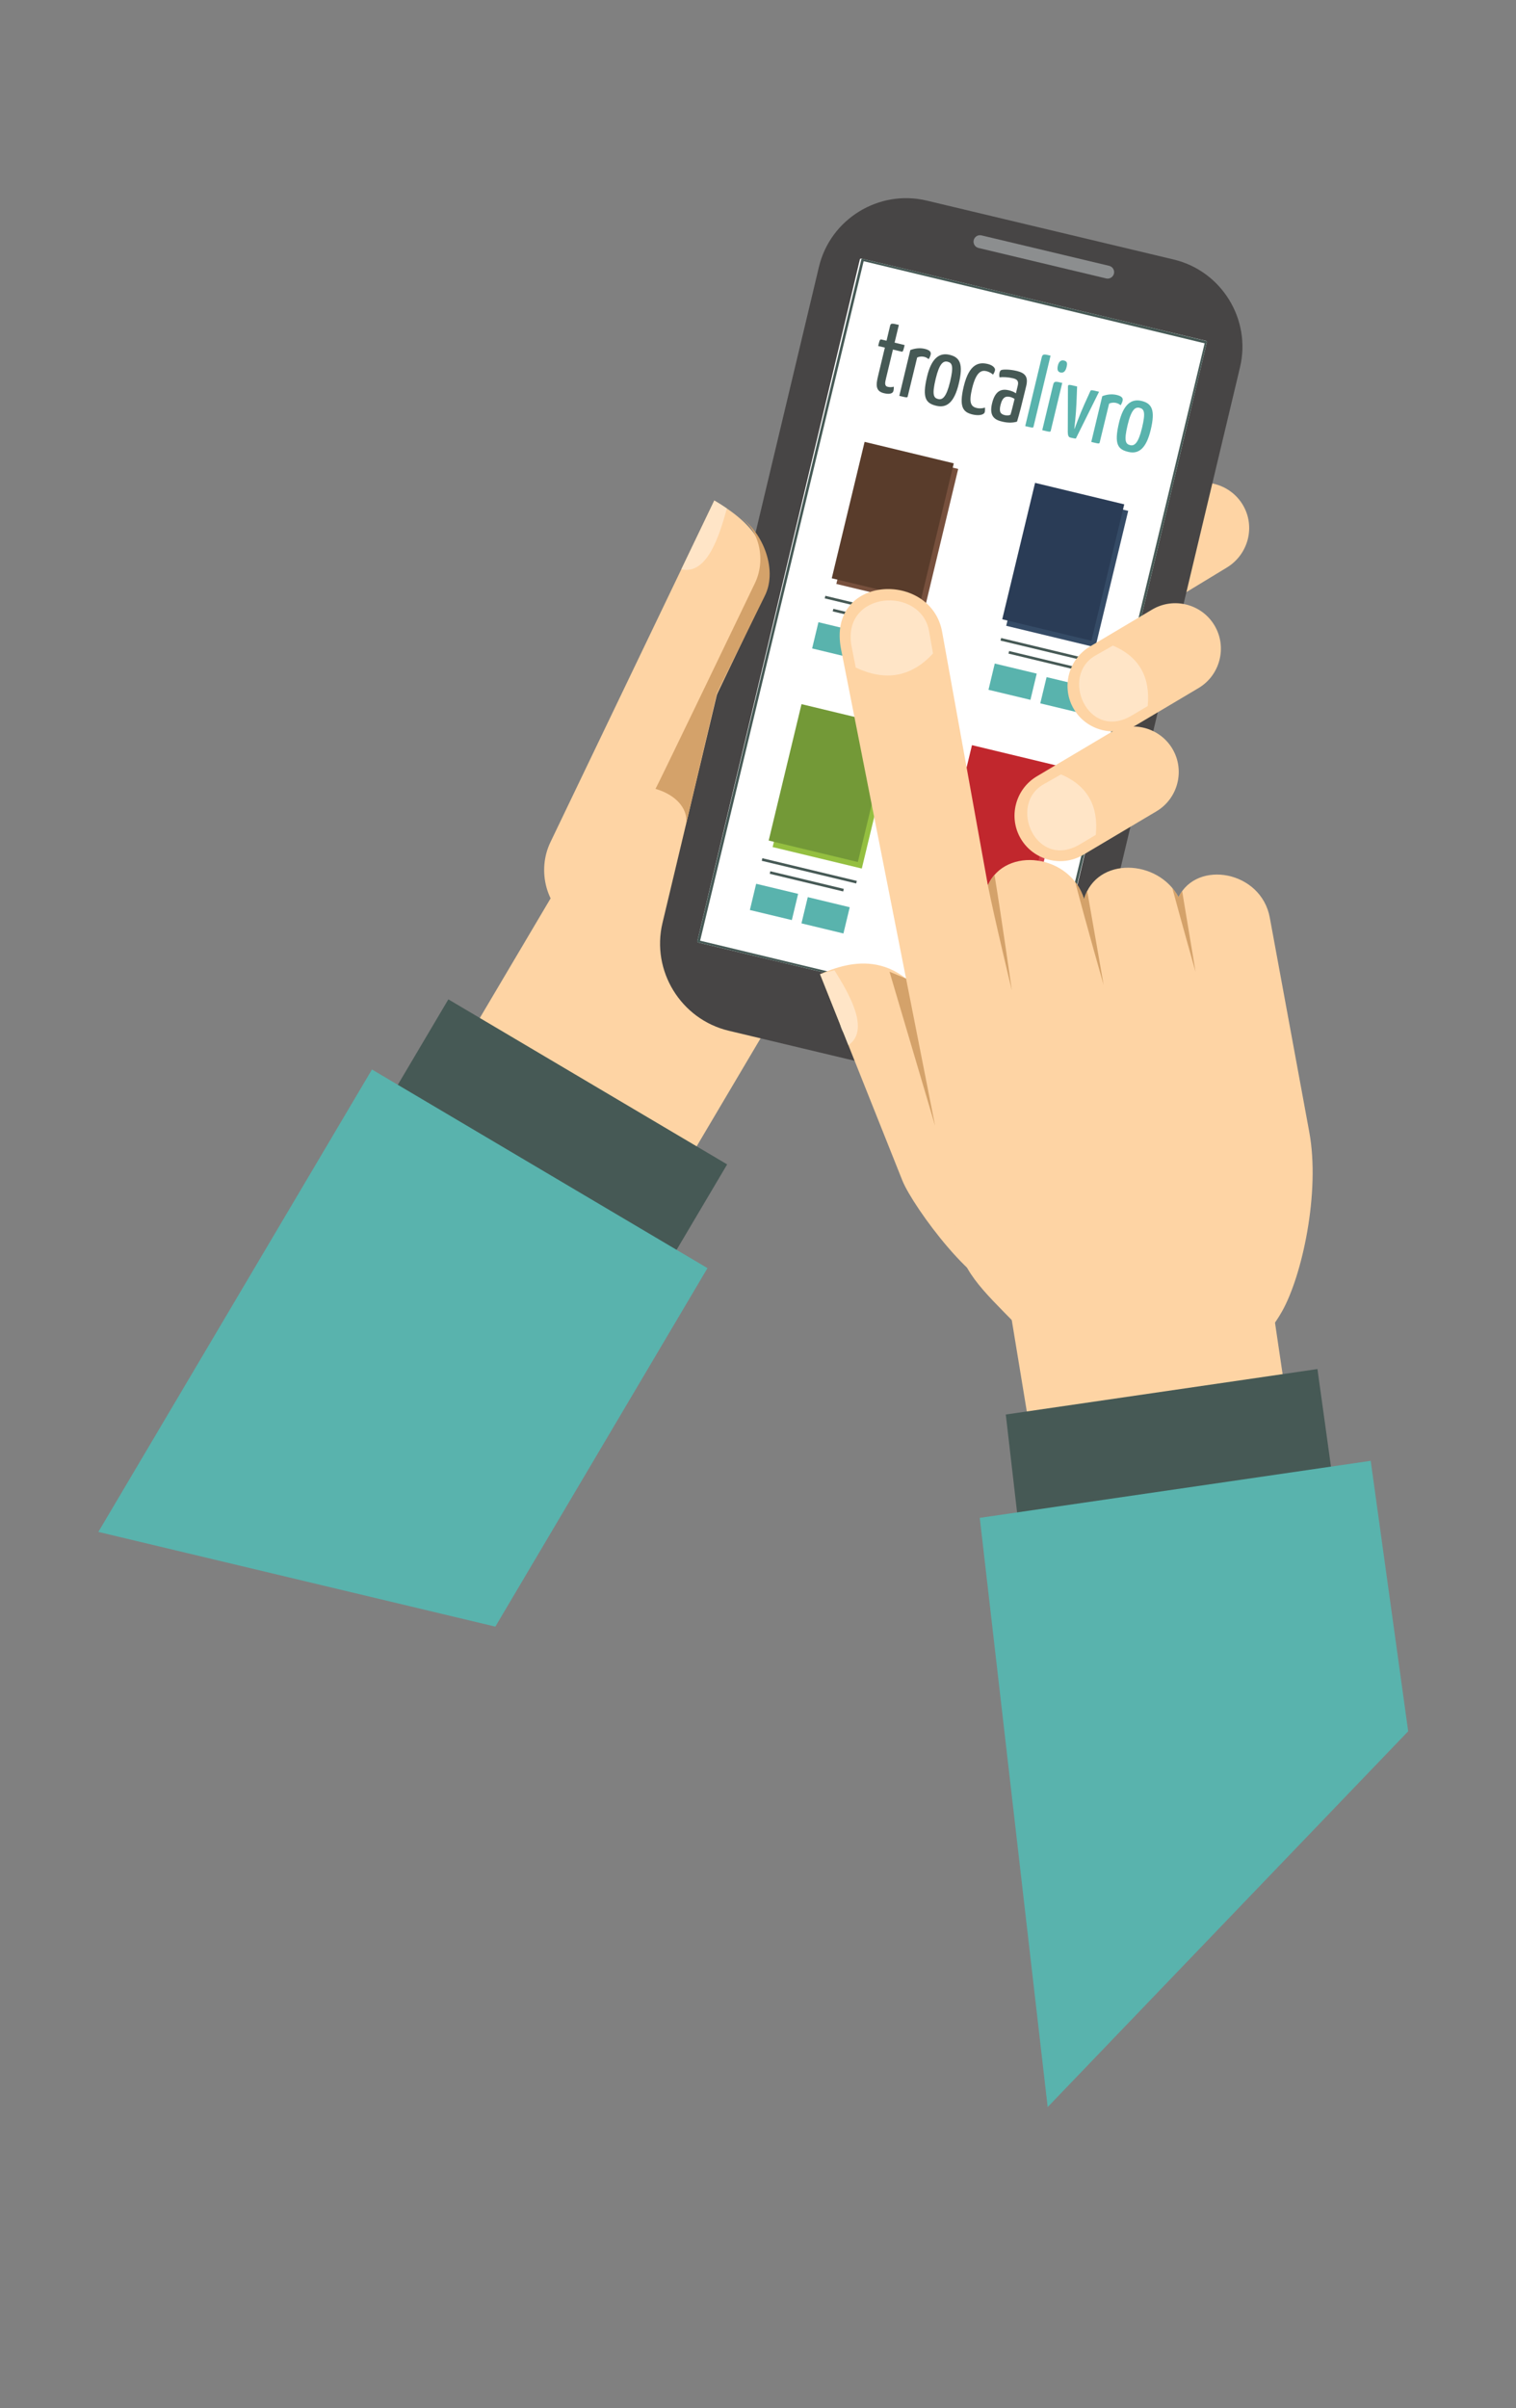 <?xml version="1.0" encoding="utf-8"?>
<!-- Generator: Adobe Illustrator 16.0.0, SVG Export Plug-In . SVG Version: 6.00 Build 0)  -->
<!DOCTYPE svg PUBLIC "-//W3C//DTD SVG 1.1//EN" "http://www.w3.org/Graphics/SVG/1.1/DTD/svg11.dtd">
<svg version="1.1" id="Layer_1" xmlns="http://www.w3.org/2000/svg" xmlns:xlink="http://www.w3.org/1999/xlink" x="0px" y="0px"
	 width="576.058px" height="914.79px" viewBox="0 0 576.058 914.79" enable-background="new 0 0 576.058 914.79"
	 xml:space="preserve">
<rect x="0" y="0" width="576.058" height="914.79" fill="#808080" stroke="none"/>
<g>
	<polygon fill-rule="evenodd" clip-rule="evenodd" fill="#FED4A4" points="169.039,409.173 251.43,457.932 289.743,393.202 
		383.969,325.438 261.5,252.948 	"/>
	<path fill-rule="evenodd" clip-rule="evenodd" fill="#FED4A4" d="M472.294,191.872L472.294,191.872
		c4.844,8.204,2.04,18.785-6.098,23.725l-143.315,87.016c-8.138,4.945-18.876,2.107-23.726-6.097l0,0
		c-4.85-8.204-2.046-18.774,6.097-23.719l143.316-87.021C456.717,180.829,467.444,183.667,472.294,191.872z"/>
	<g>
		<path fill-rule="evenodd" clip-rule="evenodd" fill="#474545" d="M352.129,76.202l93.883,22.394
			c18.185,4.338,29.514,22.764,25.175,40.942l-59.453,249.258c-4.338,18.18-22.758,29.508-40.942,25.17l-93.883-22.394
			c-18.184-4.338-29.507-22.759-25.175-40.942l59.453-249.253C315.524,83.193,333.945,71.87,352.129,76.202z"/>
		<g>
			<defs>
				<path id="XMLID_2_" d="M327.297,98.23l130.932,31.232c0.253,0.062,0.416,0.32,0.354,0.573l-61.756,258.906
					c-0.063,0.253-0.32,0.41-0.574,0.349l-130.925-31.228c-0.259-0.061-0.416-0.32-0.354-0.572l61.752-258.907
					C326.786,98.332,327.044,98.174,327.297,98.23z"/>
			</defs>
			<use xlink:href="#XMLID_2_"  overflow="visible" fill-rule="evenodd" clip-rule="evenodd" fill="#FFFFFF"/>
			<clipPath id="XMLID_5_">
				<use xlink:href="#XMLID_2_"  overflow="visible"/>
			</clipPath>
			<g clip-path="url(#XMLID_5_)">
				
					<rect x="295.001" y="110.5" transform="matrix(0.972 0.234 -0.234 0.972 66.922 -77.813)" fill-rule="evenodd" clip-rule="evenodd" fill="#FFFFFF" stroke="#465955" stroke-miterlimit="10" width="134.306" height="266.563"/>
				
					<rect x="323.555" y="173.557" transform="matrix(0.972 0.233 -0.233 0.972 56.159 -74.068)" fill-rule="evenodd" clip-rule="evenodd" fill="#77503D" width="34.86" height="53.313"/>
				
					<rect x="322.04" y="171.085" transform="matrix(0.972 0.234 -0.234 0.972 55.547 -73.79)" fill-rule="evenodd" clip-rule="evenodd" fill="#593C2B" width="34.858" height="53.312"/>
				
					<rect x="388.354" y="189.116" transform="matrix(0.972 0.234 -0.234 0.972 61.592 -88.776)" fill-rule="evenodd" clip-rule="evenodd" fill="#354B66" width="34.857" height="53.312"/>
				
					<rect x="386.838" y="186.644" transform="matrix(0.972 0.234 -0.234 0.972 60.981 -88.5)" fill-rule="evenodd" clip-rule="evenodd" fill="#2A3C56" width="34.857" height="53.312"/>
				<g>
					<path fill="#465955" d="M336.236,132.053l-2.544-0.61c0.558-2.32,0.669-2.61,1.304-2.457l1.869,0.449l1.364-5.688
						c0.255-1.046,0.813-0.912,3.322-0.31l-1.616,6.734l3.813,0.915c-0.567,2.357-0.629,2.62-1.227,2.476l-3.216-0.772
						l-2.615,10.885c-0.386,1.607-0.71,2.955,0.639,3.278c0.859,0.207,1.465,0.154,2.303-0.041c0.015,0.439,0.012,0.952-0.135,1.551
						c-0.333,1.384-2.161,1.262-3.621,0.911c-3.18-0.763-3.062-3.071-2.253-6.436L336.236,132.053z"/>
					<path fill="#465955" d="M345.904,132.988c1.701-0.659,3.657-0.902,5.49-0.461c1.907,0.458,2.482,1.19,2.241,2.2
						c-0.099,0.411-0.354,1.141-0.769,1.715c-0.489-0.436-1.051-0.728-1.686-0.881c-0.824-0.197-1.822-0.159-2.678,0.268
						l-3.567,14.693c-0.145,0.598-0.18,0.588-3.208-0.139L345.904,132.988z"/>
					<path fill="#465955" d="M360.82,134.79c3.928,0.943,5.314,3.414,3.492,11.007c-1.672,6.956-4.494,9.326-8.498,8.365
						c-3.854-0.926-5.559-2.72-3.539-11.136C353.92,136.178,356.891,133.846,360.82,134.79z M356.508,151.598
						c1.609,0.387,3.102-0.72,4.502-6.554c1.428-5.949,0.818-7.203-0.938-7.625c-1.648-0.396-3.121,0.634-4.521,6.47
						C354.068,150.062,354.786,151.185,356.508,151.598z"/>
					<path fill="#465955" d="M377.332,142.315c-0.517-0.48-1.449-1.061-2.457-1.303c-1.758-0.422-3.892-0.103-5.492,6.555
						c-1.265,5.276-0.543,6.873,1.741,7.421c1.197,0.287,2.427,0.108,3.161-0.152c0.023,0.719,0.02,1.232-0.096,1.717
						c-0.244,1.013-2.179,1.497-4.649,0.904c-3.552-0.854-5.23-2.761-3.336-10.653c2.155-8.977,6.062-9.267,9.167-8.521
						c1.721,0.414,2.936,1.456,2.701,2.428C377.974,141.125,377.746,141.742,377.332,142.315z"/>
					<path fill="#465955" d="M380.478,140.578c0.735-0.258,3.087-0.327,5.929,0.356c3.218,0.772,4.352,2.31,3.543,5.677
						l-0.477,1.982c-1.033,4.302-2.147,8.782-3.017,11.58c-1.154,0.356-3.072,0.608-5.505,0.024
						c-2.742-0.62-5.217-1.846-3.984-6.971c1.249-5.199,3.939-5.542,6.447-4.939c0.821,0.198,1.957,0.588,2.614,1.142l0.708-2.955
						c0.423-1.759-0.291-2.406-1.787-2.766c-1.871-0.448-3.942-0.55-5.136-0.361c-0.194-0.679-0.106-1.371,0.002-1.82
						C379.914,141.115,380.125,140.732,380.478,140.578z M383.839,150.801c-1.497-0.36-2.895-0.141-3.675,3.113
						c-0.657,2.731,0.2,3.452,1.658,3.802c0.823,0.198,1.719,0.096,2.135-0.161c0.408-1.207,1.074-3.975,1.56-5.995
						C385.084,151.217,384.363,150.926,383.839,150.801z"/>
					<path fill="#59B3AD" d="M392.742,162c-0.145,0.598-0.145,0.598-3.173-0.13l6.269-26.11c0.33-1.383,0.931-1.239,3.36-0.655
						L392.742,162z"/>
					<path fill="#59B3AD" d="M399.289,163.571c-0.145,0.598-0.184,0.588-3.25-0.148l4.158-17.319c0.332-1.383,0.97-1.23,3.438-0.638
						L399.289,163.571z M404.293,136.96c1.16,0.278,1.39,0.965,0.974,2.528c-0.368,1.534-1.144,2.297-2.303,2.019
						c-0.975-0.234-1.392-0.968-0.968-2.725C402.356,137.443,403.094,136.672,404.293,136.96z"/>
					<path fill="#59B3AD" d="M405.804,146.975c0.038-0.979,0.151-0.952,3.478-0.152l-0.238,6.272
						c-0.148,4.079-0.815,9.815-0.815,9.815l0.076,0.018c0,0,1.974-5.422,3.666-9.171l2.276-5.03
						c0.274-0.646,0.31-0.637,3.377,0.099l-8.818,17.782c-0.587-0.022-1.674-0.284-2.159-0.399c-0.711-0.17-0.896-1.046-0.908-2.155
						L405.804,146.975z"/>
					<path fill="#59B3AD" d="M418.846,150.502c1.699-0.66,3.657-0.902,5.488-0.463c1.908,0.458,2.484,1.191,2.244,2.201
						c-0.101,0.411-0.354,1.142-0.77,1.714c-0.487-0.434-1.055-0.727-1.686-0.879c-0.824-0.197-1.822-0.159-2.677,0.268
						l-3.569,14.692c-0.145,0.599-0.18,0.589-3.21-0.137L418.846,150.502z"/>
					<path fill="#59B3AD" d="M433.764,152.304c3.924,0.942,5.311,3.414,3.488,11.007c-1.67,6.955-4.494,9.325-8.498,8.364
						c-3.854-0.926-5.56-2.72-3.538-11.136C426.86,153.692,429.833,151.36,433.764,152.304z M429.448,169.113
						c1.608,0.385,3.101-0.722,4.501-6.556c1.428-5.949,0.82-7.202-0.938-7.625c-1.646-0.396-3.118,0.636-4.521,6.472
						C427.01,167.575,427.729,168.698,429.448,169.113z"/>
				</g>
				
					<rect x="309.808" y="238.071" transform="matrix(0.972 0.234 -0.234 0.972 65.57 -67.527)" fill-rule="evenodd" clip-rule="evenodd" fill="#59B3AD" width="16.405" height="10.254"/>
				
					<rect x="329.746" y="242.86" transform="matrix(0.972 0.234 -0.234 0.972 67.248 -72.057)" fill-rule="evenodd" clip-rule="evenodd" fill="#59B3AD" width="16.403" height="10.253"/>
				<line fill="none" stroke="#465955" stroke-miterlimit="10" x1="313.505" y1="226.828" x2="349.394" y2="235.446"/>
				<line fill="none" stroke="#465955" stroke-miterlimit="10" x1="316.536" y1="231.774" x2="344.449" y2="238.476"/>
				
					<rect x="376.601" y="254.11" transform="matrix(0.972 0.233 -0.233 0.972 71.146 -82.665)" fill-rule="evenodd" clip-rule="evenodd" fill="#59B3AD" width="16.405" height="10.253"/>
				
					<rect x="396.539" y="258.897" transform="matrix(0.972 0.234 -0.234 0.972 72.834 -87.205)" fill-rule="evenodd" clip-rule="evenodd" fill="#59B3AD" width="16.404" height="10.252"/>
				<line fill="none" stroke="#465955" stroke-miterlimit="10" x1="380.298" y1="242.866" x2="416.187" y2="251.483"/>
				<line fill="none" stroke="#465955" stroke-miterlimit="10" x1="383.33" y1="247.812" x2="411.241" y2="254.513"/>
				
					<rect x="299.618" y="273.248" transform="matrix(0.972 0.234 -0.234 0.972 78.777 -65.731)" fill-rule="evenodd" clip-rule="evenodd" fill="#94BF40" width="34.857" height="53.313"/>
				
					<rect x="298.104" y="270.776" transform="matrix(0.972 0.234 -0.234 0.972 78.168 -65.452)" fill-rule="evenodd" clip-rule="evenodd" fill="#739937" width="34.857" height="53.313"/>
				
					<rect x="364.418" y="288.807" transform="matrix(0.972 0.234 -0.234 0.972 84.211 -80.437)" fill-rule="evenodd" clip-rule="evenodd" fill="#D3404A" width="34.857" height="53.313"/>
				
					<rect x="362.902" y="286.335" transform="matrix(0.972 0.234 -0.234 0.972 83.6 -80.158)" fill-rule="evenodd" clip-rule="evenodd" fill="#C1272D" width="34.858" height="53.311"/>
				
					<rect x="285.871" y="337.763" transform="matrix(0.972 0.233 -0.233 0.972 88.161 -59.171)" fill-rule="evenodd" clip-rule="evenodd" fill="#59B3AD" width="16.404" height="10.252"/>
				
					<rect x="305.809" y="342.551" transform="matrix(0.972 0.234 -0.234 0.972 89.853 -63.705)" fill-rule="evenodd" clip-rule="evenodd" fill="#59B3AD" width="16.405" height="10.252"/>
				<line fill="none" stroke="#465955" stroke-miterlimit="10" x1="289.568" y1="326.52" x2="325.458" y2="335.137"/>
				<line fill="none" stroke="#465955" stroke-miterlimit="10" x1="292.601" y1="331.464" x2="320.512" y2="338.167"/>
				
					<rect x="352.664" y="353.8" transform="matrix(0.972 0.234 -0.234 0.972 93.786 -74.341)" fill-rule="evenodd" clip-rule="evenodd" fill="#59B3AD" width="16.403" height="10.253"/>
				
					<rect x="372.603" y="358.588" transform="matrix(0.972 0.233 -0.233 0.972 95.43 -78.848)" fill-rule="evenodd" clip-rule="evenodd" fill="#59B3AD" width="16.402" height="10.252"/>
				<line fill="none" stroke="#465955" stroke-miterlimit="10" x1="356.362" y1="342.557" x2="392.252" y2="351.175"/>
				<line fill="none" stroke="#465955" stroke-miterlimit="10" x1="359.392" y1="347.502" x2="387.307" y2="354.204"/>
			</g>
		</g>
		<path fill-rule="evenodd" clip-rule="evenodd" fill="#8C8E8F" d="M372.955,89.419l48.512,11.57
			c1.314,0.315,2.135,1.641,1.82,2.961l0,0c-0.314,1.315-1.646,2.135-2.961,1.821l-48.513-11.57
			c-1.314-0.314-2.135-1.646-1.82-2.961v-0.005C370.308,89.919,371.64,89.104,372.955,89.419z"/>
		<path fill-rule="evenodd" clip-rule="evenodd" fill="#8C8E8F" d="M329.354,379.692c4.462,1.063,7.221,5.547,6.153,10.009
			c-1.062,4.462-5.546,7.221-10.008,6.153c-4.468-1.063-7.221-5.547-6.153-10.008C320.408,381.385,324.887,378.626,329.354,379.692z
			"/>
	</g>
	<polygon fill-rule="evenodd" clip-rule="evenodd" fill="#465955" points="170.371,379.647 276.307,442.344 209.324,555.512 
		83.973,525.611 	"/>
	<path fill-rule="evenodd" clip-rule="evenodd" fill="#FED4A4" d="M217.416,350.337l10.525,6.238l6.563-13.706l52.766-109.982
		c10.975-22.871-2.073-34.599-15.841-42.747l-62.285,129.824C203.913,330.872,207.627,344.55,217.416,350.337z"/>
	<path fill-rule="evenodd" clip-rule="evenodd" fill="#FFE5C7" d="M276.206,193.169c-1.557-1.068-3.158-2.074-4.776-3.029
		l-12.543,26.147C268.822,218.519,273.413,203.206,276.206,193.169z"/>
	<path fill-rule="evenodd" clip-rule="evenodd" fill="#D4A26A" d="M249.081,299.685c8.581,2.484,12.778,8.44,11.503,13.852
		l11.813-50.169l18.139-36.841c5.496-10.733-1.674-25.787-9.789-30.209c7.092,3.894,10.733,15.61,6.12,25.214
		C279.016,237.905,249.52,299.14,249.081,299.685z"/>
	<g>
		<g>
			<g>
				<path fill-rule="evenodd" clip-rule="evenodd" fill="#FED4A4" d="M378.771,466.978l17.701,107.479l86.83,20.711
					c4.646-2.495,9.232-5.097,13.75-7.806l-17.133-115.703L378.771,466.978z"/>
				<polygon fill-rule="evenodd" clip-rule="evenodd" fill="#465955" points="500.609,520.092 511.966,602.006 402.759,715.809 
					382.187,537.366 				"/>
				<polygon fill-rule="evenodd" clip-rule="evenodd" fill="#59B3AD" points="520.845,554.952 535.09,657.702 398.101,800.459 
					372.297,576.623 				"/>
			</g>
			<g>
				<path fill-rule="evenodd" clip-rule="evenodd" fill="#FED4A4" d="M311.618,370.077l31.256,78.368
					c4.023,10.087,29.299,44.354,39.678,41.156c10.368-3.198,4.58-35.807,0.304-45.798l-25.394-54.059
					C342.901,358.743,322.441,365.379,311.618,370.077z"/>
				<path fill-rule="evenodd" clip-rule="evenodd" fill="#FED4A4" d="M358.029,240.23l17.347,96.08
					c6.8-15.031,31.39-11.711,36.531,5.227c4.855-16.364,28.254-15.145,35.914-0.697c6.951-14.346,31.395-10.059,34.677,7.738
					l15.015,81.514c4.215,22.888-2.742,54.609-10.356,68.09c-22.567,39.948-79.575,27.782-96.389,9.84
					c-13.11-13.986-24.012-22.506-26.434-34.728l-44.719-226.511C313.934,218.152,353.989,216.573,358.029,240.23z"/>
				<path fill-rule="evenodd" clip-rule="evenodd" fill="#D4A26A" d="M454.283,369.156c0,0-2.658-16.229-5.08-30.626
					c-0.517,0.708-0.978,1.478-1.382,2.31c-0.675-1.27-1.473-2.434-2.36-3.495C449.333,351.736,454.283,369.156,454.283,369.156
					L454.283,369.156z M375.578,335.883c0.641-1.314,1.422-2.488,2.321-3.518c2.663,16.15,6.586,43.859,6.586,43.859
					s-6.766-27.967-9.109-39.914C375.409,336.496,375.482,336.305,375.578,335.883L375.578,335.883z M408.569,335.058
					c1.444,1.865,2.597,4.028,3.338,6.479c0.326-1.091,0.73-2.097,1.209-3.035c2.82,15.914,6.237,35.644,6.237,35.644
					S412.452,350.095,408.569,335.058z"/>
			</g>
		</g>
		<path fill-rule="evenodd" clip-rule="evenodd" fill="#FFE5C7" d="M353.073,239.995l1.461,8.244
			c-8.436,9.193-18.303,10.553-29.361,5.372l-1.551-7.856C319.452,224.378,350.167,222.327,353.073,239.995z"/>
		<path fill-rule="evenodd" clip-rule="evenodd" fill="#FFE5C7" d="M317.092,368.611c-1.843,0.421-3.669,0.921-5.474,1.466
			l10.768,26.99C330.764,391.257,322.599,377.479,317.092,368.611z"/>
		<polygon fill-rule="evenodd" clip-rule="evenodd" fill="#D4A26A" points="344.29,371.769 355.326,427.682 337.996,369.139 		"/>
	</g>
	<polygon fill-rule="evenodd" clip-rule="evenodd" fill="#59B3AD" points="141.341,406.295 268.833,481.752 188.224,617.943 
		37.371,581.962 	"/>
	<path fill-rule="evenodd" clip-rule="evenodd" fill="#FED4A4" d="M445.518,284.496L445.518,284.496
		c4.85,8.204,2.079,18.87-6.098,23.725l-27.799,16.515c-8.182,4.861-18.875,2.107-23.725-6.097l0,0
		c-4.85-8.199-2.096-18.853,6.097-23.719l27.805-16.521C429.985,273.532,440.668,276.291,445.518,284.496z"/>
	<path fill-rule="evenodd" clip-rule="evenodd" fill="#FED4A4" d="M461.527,237.658L461.527,237.658
		c4.854,8.204,2.084,18.87-6.092,23.725l-23.68,14.065c-8.177,4.861-18.876,2.107-23.726-6.097l0,0
		c-4.844-8.204-2.09-18.853,6.103-23.719l23.675-14.071C446.001,226.694,456.684,229.454,461.527,237.658z"/>
	<path fill-rule="evenodd" clip-rule="evenodd" fill="#FFE5C7" d="M416.415,248.936l6.462-3.681
		c10.199,4.327,14.273,12.177,13.229,22.972l-6.109,3.63C413.352,281.708,402.496,256.624,416.415,248.936z"/>
	<path fill-rule="evenodd" clip-rule="evenodd" fill="#FFE5C7" d="M396.702,297.87l6.462-3.681
		c10.205,4.327,14.279,12.171,13.229,22.972l-6.108,3.63C393.64,330.642,382.788,305.557,396.702,297.87z"/>
</g>
</svg>
